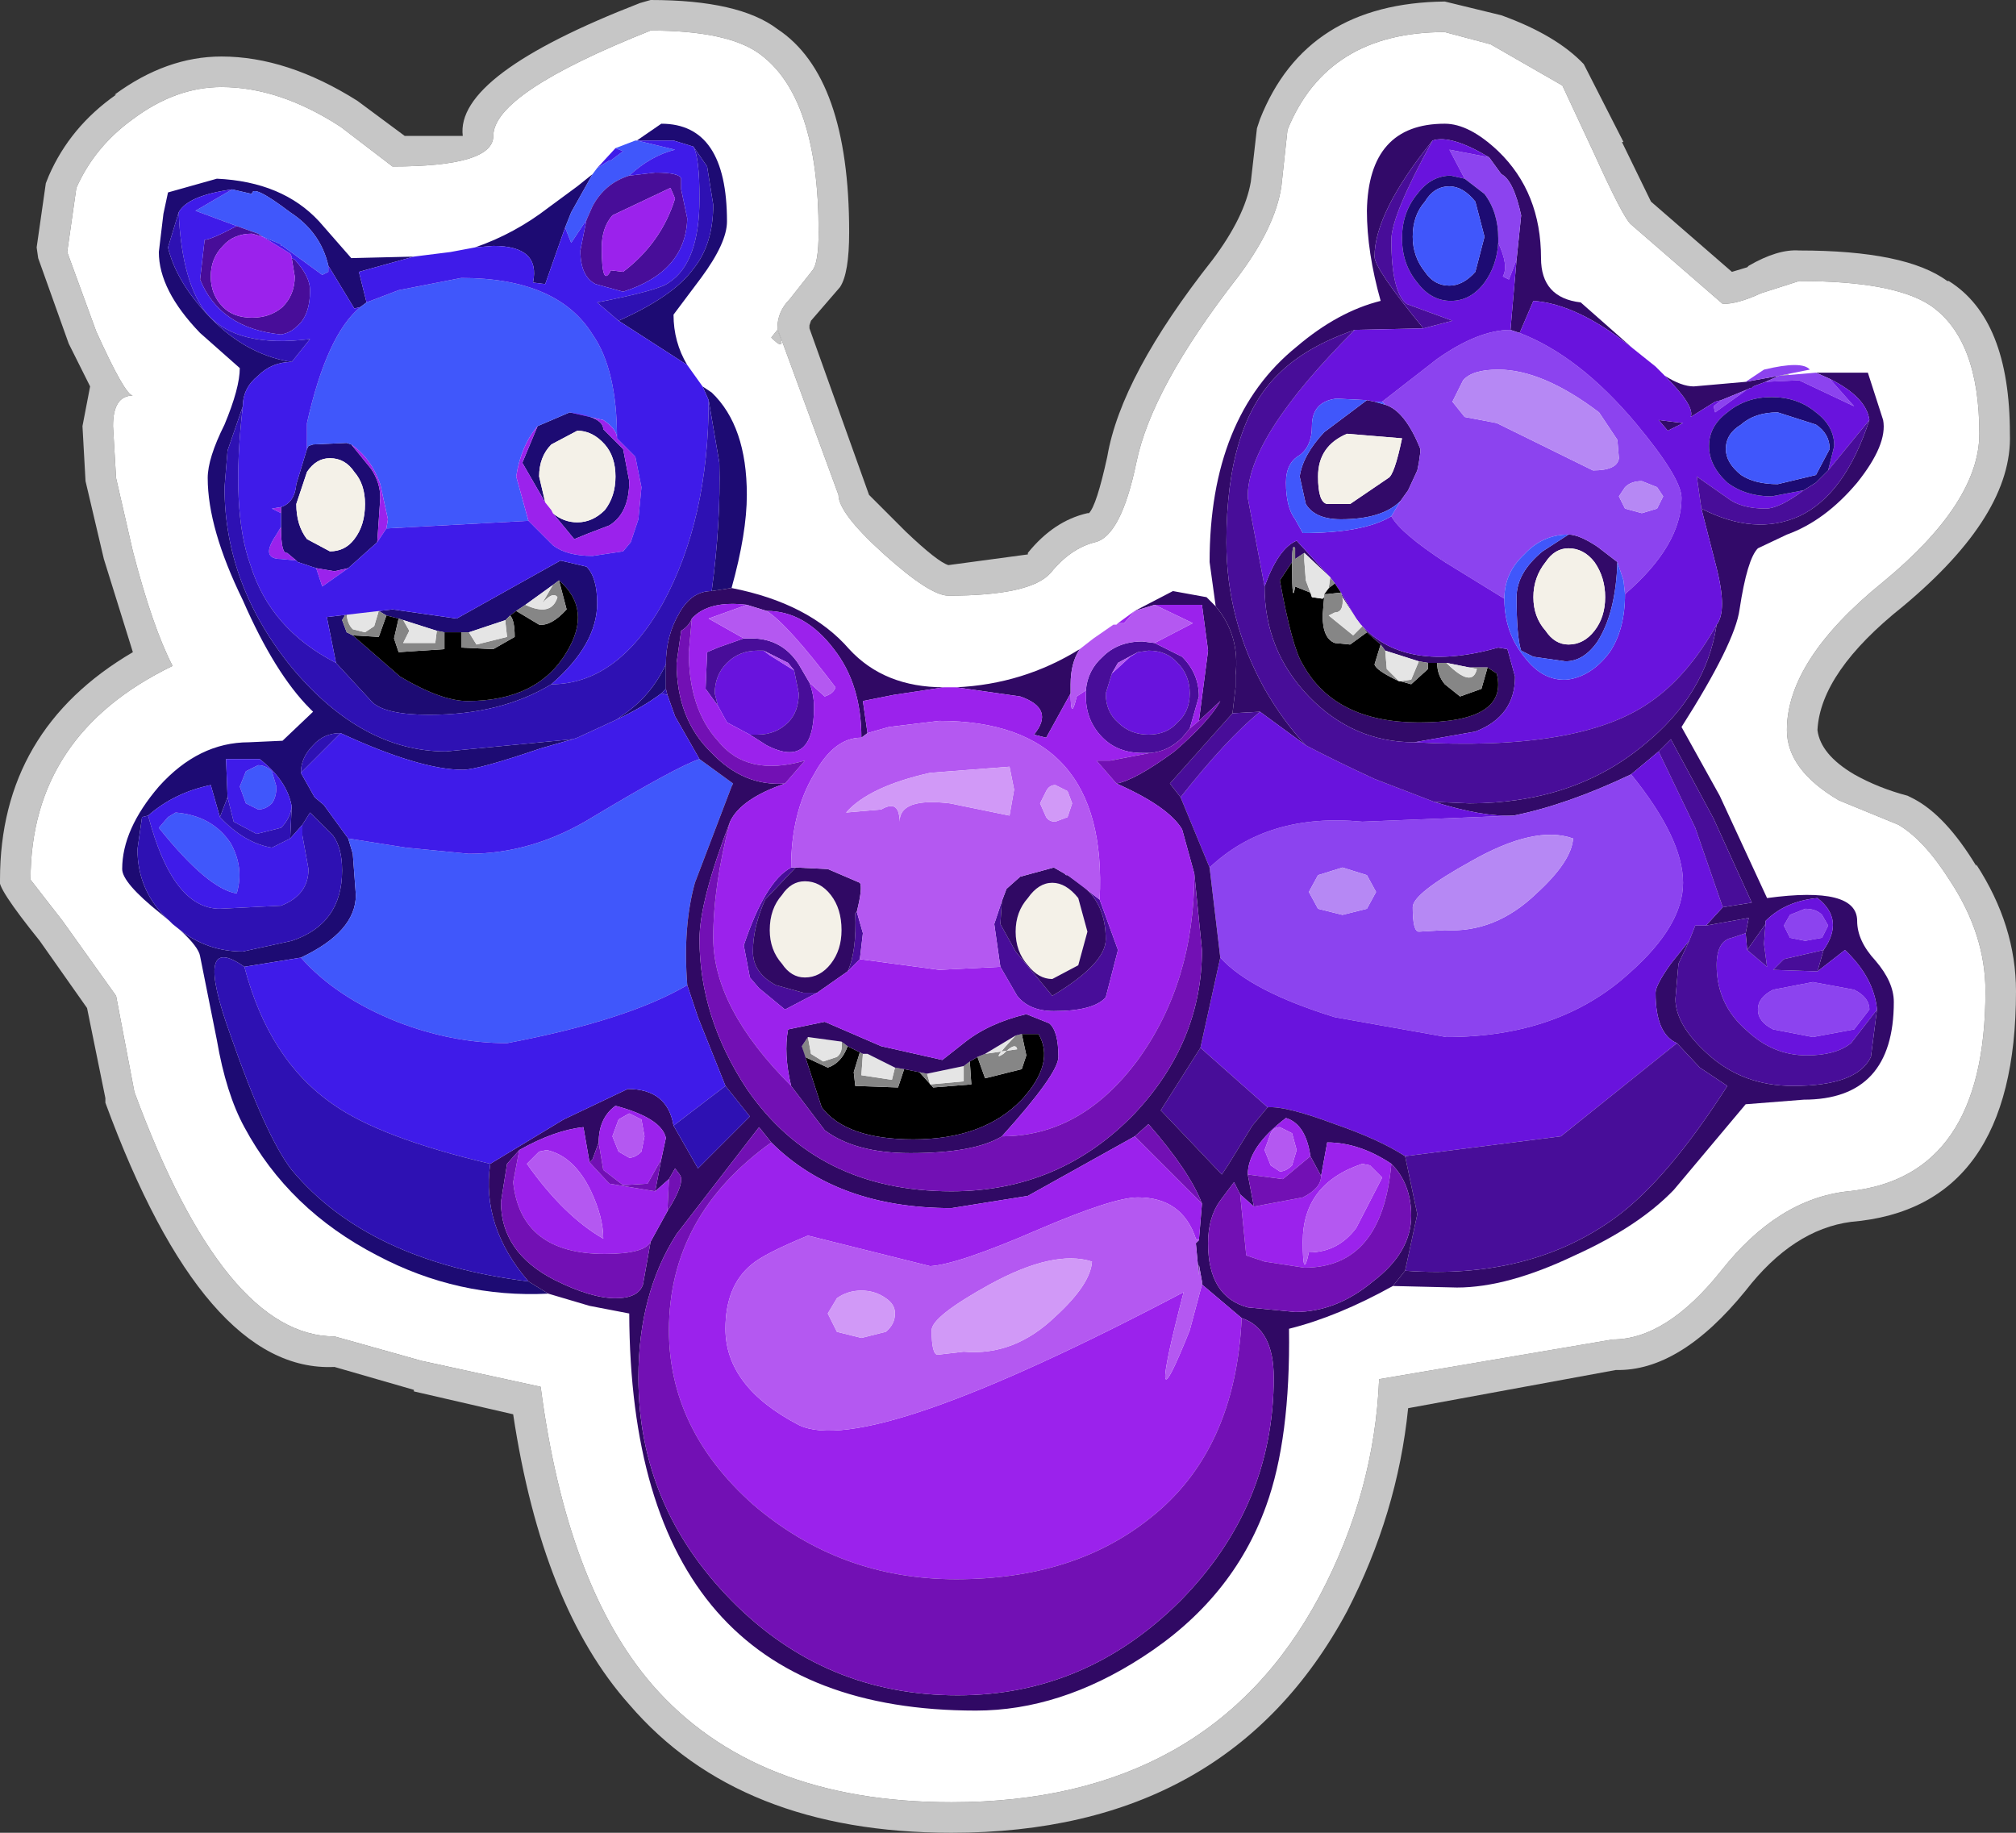 <?xml version="1.0" encoding="UTF-8" standalone="no"?>
<svg xmlns:ffdec="https://www.free-decompiler.com/flash" xmlns:xlink="http://www.w3.org/1999/xlink" ffdec:objectType="shape" height="60.0px" width="66.0px" xmlns="http://www.w3.org/2000/svg">
  <rect width="100%" height="100%" fill="#333333" stroke="none"/>
  <g transform="matrix(1.0, 0.0, 0.0, 1.0, 33.05, 30.1)">
    <path d="M25.85 -21.9 Q29.35 -21.9 30.7 -20.9 L30.75 -20.9 Q32.75 -19.65 32.75 -15.9 32.85 -13.25 29.25 -10.25 26.55 -8.1 26.45 -6.2 26.55 -5.4 27.65 -4.75 28.45 -4.3 29.4 -4.05 L29.6 -3.95 Q30.65 -3.4 31.65 -1.75 L31.65 -1.8 Q32.95 0.2 32.95 2.35 32.95 9.45 27.55 9.9 25.65 10.15 24.1 12.15 21.95 14.8 19.85 14.75 L13.05 16.0 Q12.7 19.45 11.05 22.65 7.15 29.9 -1.9 29.9 -8.85 29.9 -12.45 25.7 -15.3 22.5 -16.25 16.2 L-19.5 15.45 -19.5 15.4 -22.1 14.65 Q-26.35 14.85 -29.6 6.0 L-29.6 5.85 -30.2 2.9 -31.75 0.7 Q-33.2 -1.1 -33.05 -1.3 -33.05 -6.2 -28.7 -8.75 L-29.65 -11.8 -30.25 -14.35 -30.35 -16.15 -30.1 -17.45 -30.8 -18.85 -31.8 -21.65 -31.85 -22.0 -31.55 -24.1 -31.45 -24.35 Q-30.75 -25.95 -29.25 -27.0 L-29.3 -27.0 Q-27.6 -28.25 -25.8 -28.25 -23.65 -28.25 -21.35 -26.8 L-19.8 -25.65 -17.9 -25.65 Q-18.15 -27.65 -12.1 -30.0 L-11.75 -30.1 Q-8.85 -30.1 -7.6 -29.15 -5.25 -27.6 -5.25 -22.5 -5.25 -21.15 -5.55 -20.7 L-6.5 -19.6 -6.55 -19.45 -6.55 -19.35 -4.6 -13.9 -3.4 -12.7 Q-2.35 -11.7 -2.0 -11.6 L0.6 -11.95 0.6 -12.0 Q1.45 -13.05 2.55 -13.3 L2.6 -13.3 Q2.85 -13.55 3.2 -15.15 3.65 -17.8 6.65 -21.6 7.7 -23.0 7.9 -24.15 L8.1 -25.9 8.2 -26.2 Q9.7 -30.0 14.25 -30.05 L16.1 -29.6 Q17.9 -28.95 18.8 -28.0 L20.1 -25.45 20.05 -25.45 21.0 -23.5 23.65 -21.2 24.15 -21.35 24.2 -21.4 Q25.15 -21.95 25.85 -21.9 M25.85 -20.9 L24.6 -20.5 Q23.85 -20.15 23.35 -20.15 L20.35 -22.75 Q20.1 -22.95 19.15 -25.05 L18.1 -27.3 15.75 -28.65 14.25 -29.05 Q10.4 -29.05 9.1 -25.85 L8.9 -24.0 Q8.7 -22.65 7.45 -21.0 4.65 -17.4 4.15 -14.95 3.65 -12.55 2.8 -12.35 2.0 -12.15 1.35 -11.35 0.7 -10.6 -2.0 -10.6 -2.6 -10.6 -4.1 -11.95 -5.6 -13.3 -5.6 -13.9 L-7.6 -19.35 Q-7.6 -19.9 -7.2 -20.3 L-6.45 -21.25 Q-6.25 -21.5 -6.25 -22.5 -6.25 -26.95 -8.2 -28.35 -9.25 -29.1 -11.75 -29.1 -16.9 -27.05 -16.9 -25.65 -16.9 -24.65 -20.2 -24.65 L-21.9 -25.95 Q-23.9 -27.25 -25.8 -27.25 -27.3 -27.25 -28.7 -26.2 -29.95 -25.3 -30.55 -23.95 L-30.85 -21.85 -29.9 -19.25 Q-28.95 -17.15 -28.7 -17.15 -29.35 -17.15 -29.35 -16.15 L-29.25 -14.45 -28.7 -12.05 Q-28.05 -9.55 -27.4 -8.3 -32.05 -6.05 -32.05 -1.3 L-31.0 0.05 -29.25 2.5 -28.65 5.65 Q-25.7 13.65 -22.1 13.65 L-19.25 14.45 -15.35 15.3 Q-14.5 21.8 -11.7 25.05 -8.35 28.9 -1.9 28.9 6.55 28.9 10.15 22.15 11.95 18.75 12.1 15.05 L19.75 13.75 Q21.5 13.75 23.3 11.5 25.15 9.15 27.45 8.9 31.95 8.45 31.95 2.35 31.95 0.5 30.8 -1.25 29.95 -2.6 29.1 -3.1 L27.15 -3.9 Q25.45 -4.9 25.45 -6.2 25.45 -8.5 28.6 -11.05 31.75 -13.65 31.75 -15.9 31.75 -19.0 30.15 -20.1 28.95 -20.9 25.85 -20.9 M25.2 -17.8 L25.5 -17.85 25.5 -17.8 25.2 -17.8 M-7.6 -19.3 Q-7.25 -18.5 -7.8 -19.05 L-7.6 -19.3" fill="#c6c6c6" fill-rule="evenodd" stroke="none"/>
    <path d="M25.85 -20.9 Q28.95 -20.9 30.15 -20.1 31.75 -19.0 31.75 -15.9 31.75 -13.65 28.6 -11.05 25.45 -8.5 25.45 -6.2 25.45 -4.9 27.15 -3.9 L29.1 -3.1 Q29.95 -2.6 30.8 -1.25 31.95 0.5 31.95 2.35 31.95 8.45 27.45 8.9 25.15 9.15 23.3 11.5 21.5 13.75 19.75 13.75 L12.1 15.05 Q11.95 18.75 10.15 22.15 6.55 28.9 -1.9 28.9 -8.35 28.9 -11.7 25.05 -14.5 21.8 -15.35 15.3 L-19.25 14.45 -22.1 13.65 Q-25.7 13.65 -28.65 5.65 L-29.25 2.5 -31.0 0.05 -32.05 -1.3 Q-32.05 -6.05 -27.4 -8.3 -28.05 -9.55 -28.7 -12.05 L-29.25 -14.45 -29.35 -16.15 Q-29.35 -17.15 -28.7 -17.15 -28.95 -17.15 -29.9 -19.25 L-30.85 -21.85 -30.55 -23.95 Q-29.95 -25.3 -28.7 -26.2 -27.3 -27.25 -25.8 -27.25 -23.9 -27.25 -21.9 -25.95 L-20.2 -24.65 Q-16.9 -24.65 -16.9 -25.65 -16.9 -27.05 -11.75 -29.1 -9.25 -29.1 -8.2 -28.35 -6.25 -26.95 -6.25 -22.5 -6.25 -21.5 -6.45 -21.25 L-7.2 -20.3 Q-7.6 -19.9 -7.6 -19.35 L-5.6 -13.9 Q-5.6 -13.3 -4.1 -11.95 -2.6 -10.6 -2.0 -10.6 0.7 -10.6 1.35 -11.35 2.0 -12.15 2.8 -12.35 3.65 -12.55 4.15 -14.95 4.65 -17.4 7.45 -21.0 8.7 -22.65 8.9 -24.0 L9.1 -25.85 Q10.4 -29.05 14.25 -29.05 L15.75 -28.65 18.1 -27.3 19.15 -25.05 Q20.1 -22.95 20.35 -22.75 L23.35 -20.15 Q23.85 -20.15 24.6 -20.5 L25.85 -20.9 M25.2 -17.8 L25.5 -17.8 25.5 -17.85 25.2 -17.8 M-7.6 -19.3 L-7.8 -19.05 Q-7.25 -18.5 -7.6 -19.3" fill="#ffffff" fill-rule="evenodd" stroke="none"/>
    <path d="M15.7 -24.95 Q14.45 -25.7 13.85 -25.5 11.95 -23.15 11.95 -21.7 11.95 -21.3 13.55 -19.35 L11.3 -19.3 Q9.7 -18.75 8.8 -17.85 7.1 -16.2 7.1 -12.35 7.1 -9.8 8.35 -7.55 8.95 -6.5 9.7 -5.7 L8.2 -6.8 7.3 -6.75 7.4 -7.6 7.4 -8.0 Q7.55 -9.3 6.75 -10.25 L6.55 -11.7 Q6.55 -16.45 9.4 -18.75 10.75 -19.9 12.15 -20.25 11.7 -21.85 11.7 -23.2 11.75 -26.05 14.25 -26.05 15.05 -26.05 16.0 -25.15 17.4 -23.8 17.4 -21.65 17.4 -20.35 18.7 -20.2 L20.4 -18.7 Q18.6 -20.15 17.15 -20.25 L16.7 -19.2 16.4 -19.3 16.6 -21.6 16.75 -23.05 Q16.5 -24.2 16.1 -24.4 L15.7 -24.95 M8.35 -10.9 Q8.8 -12.15 9.4 -12.4 L10.5 -11.2 9.65 -12.0 9.35 -11.8 9.35 -12.15 Q9.25 -12.35 9.25 -11.7 L8.85 -11.1 Q9.25 -8.9 9.6 -8.35 10.65 -6.45 13.4 -6.45 16.35 -6.45 15.95 -8.05 L15.65 -8.25 15.45 -8.25 15.15 -8.25 15.05 -8.25 14.3 -8.4 14.0 -8.4 13.7 -8.4 13.4 -8.45 12.3 -8.8 12.15 -9.0 11.7 -9.4 11.55 -9.6 Q13.0 -8.05 16.0 -8.9 L16.3 -8.85 16.55 -7.95 Q16.55 -6.65 15.25 -6.15 L13.25 -5.8 Q11.25 -5.8 9.8 -7.3 8.35 -8.8 8.35 -10.9 M10.85 -10.7 L11.35 -9.85 10.9 -10.55 10.85 -10.7 M23.15 -9.65 Q23.5 -10.1 23.15 -11.5 L22.65 -13.45 Q24.4 -12.55 25.85 -13.2 27.35 -13.9 28.15 -16.35 28.05 -17.1 26.85 -17.7 L26.4 -17.9 28.1 -17.9 28.6 -16.35 Q28.75 -15.55 27.75 -14.3 26.7 -13.05 25.45 -12.6 L24.5 -12.15 Q24.15 -11.8 23.9 -10.15 23.75 -9.05 22.0 -6.3 L23.25 -4.05 24.8 -0.7 Q27.75 -1.1 27.75 0.05 27.75 0.7 28.35 1.35 28.95 2.05 28.95 2.7 28.95 5.9 26.0 5.9 L24.1 6.05 21.75 8.85 Q20.6 10.05 18.5 11.0 16.3 12.05 14.65 12.05 L12.55 12.0 12.95 11.5 Q17.05 11.8 19.85 9.75 21.55 8.5 23.5 5.45 L22.6 4.85 21.85 4.05 Q21.15 3.75 21.15 2.4 21.15 2.15 21.65 1.45 L22.25 0.7 21.9 1.45 21.8 2.6 Q21.8 3.45 22.85 4.4 24.0 5.45 25.65 5.45 27.75 5.45 28.2 4.5 L28.4 2.95 Q28.3 1.9 27.35 1.0 L26.45 1.7 26.65 1.0 Q27.35 0.0 26.45 -0.7 25.4 -0.6 24.75 0.05 L24.75 0.15 24.15 1.0 24.1 0.45 24.2 -0.05 22.8 0.2 23.35 -0.4 24.3 -0.55 23.05 -3.3 21.65 -5.9 21.25 -5.5 20.35 -4.75 Q18.25 -3.75 16.5 -3.4 15.5 -3.35 13.9 -3.85 L15.05 -3.8 Q18.45 -3.8 20.75 -5.7 22.8 -7.35 23.15 -9.65 M24.75 -17.6 L24.35 -17.45 24.3 -17.4 24.25 -17.4 24.15 -17.35 23.3 -17.0 23.1 -16.95 22.3 -16.45 Q22.45 -16.8 21.45 -17.8 22.0 -17.45 22.4 -17.45 L24.1 -17.6 25.2 -17.8 24.75 -17.6 M11.7 -17.0 L11.95 -16.95 12.3 -16.85 Q12.95 -16.65 13.45 -15.4 L13.45 -15.3 13.4 -14.95 13.35 -14.7 13.05 -14.05 12.8 -13.7 Q12.2 -13.1 10.85 -13.1 10.0 -13.1 9.7 -13.6 L9.5 -14.5 Q9.6 -15.2 10.3 -15.95 L11.7 -17.0 M12.85 -15.75 L11.05 -15.9 Q10.1 -15.5 10.1 -14.5 10.1 -13.65 10.4 -13.6 L11.15 -13.6 12.4 -14.45 Q12.6 -14.55 12.85 -15.75 M18.3 -12.6 Q18.65 -12.6 19.25 -12.2 L19.9 -11.7 Q19.85 -10.05 19.25 -9.1 18.8 -8.45 18.2 -8.45 L17.15 -8.6 16.75 -8.8 Q16.6 -9.25 16.6 -10.55 16.6 -11.35 17.45 -12.05 L18.3 -12.6 M19.5 -10.55 Q19.5 -11.2 19.15 -11.7 18.8 -12.15 18.3 -12.15 17.85 -12.15 17.55 -11.7 17.15 -11.2 17.15 -10.55 17.15 -9.9 17.55 -9.45 17.85 -9.0 18.3 -9.0 18.8 -9.0 19.15 -9.45 19.5 -9.9 19.5 -10.55 M21.25 -16.35 L22.05 -16.25 21.55 -16.0 21.25 -16.35" fill="#320a69" fill-rule="evenodd" stroke="none"/>
    <path d="M26.85 -17.7 L27.65 -16.8 25.85 -17.65 24.75 -17.6 25.2 -17.8 24.1 -17.6 24.7 -18.0 Q25.95 -18.3 26.2 -18.0 L25.2 -17.8 25.25 -17.8 26.4 -17.9 26.85 -17.7 M24.15 -17.35 L23.1 -16.6 23.05 -16.8 23.3 -17.0 24.15 -17.35 M16.7 -19.2 Q18.65 -18.45 20.5 -16.25 22.0 -14.45 22.0 -13.8 22.0 -12.25 20.15 -10.65 L20.1 -11.1 19.9 -11.7 19.25 -12.2 Q18.65 -12.6 18.3 -12.6 17.45 -12.6 16.85 -11.95 16.2 -11.35 16.2 -10.5 L14.25 -11.7 Q12.8 -12.65 12.5 -13.2 L12.8 -13.7 13.05 -14.05 13.35 -14.7 13.4 -14.95 13.45 -15.3 13.45 -15.4 Q12.95 -16.65 12.3 -16.85 L12.2 -16.95 14.0 -18.35 Q15.35 -19.3 16.4 -19.3 L16.7 -19.2 M16.6 -21.6 L16.35 -20.95 16.15 -21.05 Q16.35 -21.4 16.0 -22.15 L16.0 -22.3 Q16.0 -23.15 15.55 -23.75 L14.9 -24.25 14.4 -25.2 15.7 -24.95 16.1 -24.4 Q16.5 -24.2 16.75 -23.05 L16.6 -21.6 M19.9 -15.7 L19.3 -16.6 Q17.45 -18.0 16.0 -18.0 15.15 -18.0 14.85 -17.65 L14.5 -16.95 14.9 -16.45 15.95 -16.25 19.1 -14.7 Q19.9 -14.7 19.95 -15.1 L19.9 -15.7 M21.4 -13.85 L21.2 -14.15 20.7 -14.35 Q20.35 -14.35 20.15 -14.15 L19.95 -13.85 20.15 -13.45 20.7 -13.3 21.2 -13.45 21.4 -13.85 M6.9 1.25 L6.55 -1.7 Q8.45 -3.5 11.55 -3.2 L16.5 -3.4 Q18.25 -3.75 20.35 -4.75 22.05 -2.65 22.05 -1.2 22.05 0.2 20.3 1.75 18.0 3.85 14.3 3.85 L10.65 3.2 Q7.9 2.35 6.9 1.25 M12.0 -0.9 L11.7 -1.45 10.9 -1.7 10.1 -1.45 9.8 -0.9 10.1 -0.35 10.9 -0.15 11.7 -0.35 12.0 -0.9 M18.45 -2.65 Q17.2 -3.1 15.1 -1.9 13.2 -0.85 13.2 -0.4 13.2 0.4 13.4 0.4 L14.25 0.35 Q15.9 0.45 17.25 -0.85 18.4 -1.9 18.45 -2.65 M26.8 0.2 L26.6 0.6 26.05 0.7 25.55 0.6 25.35 0.2 25.55 -0.15 26.05 -0.35 Q26.4 -0.35 26.6 -0.15 L26.8 0.2 M28.15 2.95 L27.65 3.6 26.3 3.85 25.0 3.6 Q24.5 3.35 24.5 2.95 24.5 2.55 25.0 2.3 L26.3 2.05 27.65 2.3 Q28.15 2.55 28.15 2.95" fill="#8c43ef" fill-rule="evenodd" stroke="none"/>
    <path d="M13.85 -25.5 Q14.45 -25.7 15.7 -24.95 L14.4 -25.2 14.9 -24.25 14.45 -24.35 Q13.8 -24.35 13.35 -23.75 12.85 -23.15 12.85 -22.3 12.85 -21.45 13.35 -20.85 13.8 -20.25 14.45 -20.25 15.1 -20.25 15.55 -20.85 15.95 -21.4 16.0 -22.15 16.35 -21.4 16.15 -21.05 L16.35 -20.95 16.6 -21.6 16.4 -19.3 Q15.35 -19.3 14.0 -18.35 L12.2 -16.95 11.95 -16.95 11.7 -17.0 10.7 -17.05 Q9.9 -16.95 9.9 -16.15 9.9 -15.5 9.5 -15.2 9.05 -14.95 9.05 -14.3 9.05 -13.5 9.35 -13.1 L9.6 -12.65 Q11.6 -12.65 12.5 -13.2 12.8 -12.65 14.25 -11.7 L16.2 -10.5 Q16.2 -9.4 16.85 -8.6 17.45 -7.8 18.25 -7.85 19.05 -7.95 19.65 -8.75 20.15 -9.5 20.15 -10.65 22.0 -12.25 22.0 -13.8 22.0 -14.45 20.5 -16.25 18.65 -18.45 16.7 -19.2 L17.15 -20.25 Q18.6 -20.15 20.4 -18.7 L21.15 -18.1 21.45 -17.8 Q22.45 -16.8 22.3 -16.45 L23.1 -16.95 23.3 -17.0 23.05 -16.8 23.1 -16.6 24.15 -17.35 24.25 -17.4 24.3 -17.4 24.35 -17.45 24.75 -17.6 25.85 -17.65 27.65 -16.8 26.85 -17.7 Q28.05 -17.1 28.15 -16.35 L26.8 -14.7 27.0 -15.5 Q27.0 -16.15 26.4 -16.6 25.8 -17.1 24.95 -17.1 24.1 -17.1 23.5 -16.6 22.9 -16.15 22.9 -15.5 22.9 -14.85 23.5 -14.3 24.1 -13.85 24.95 -13.85 L26.0 -14.05 Q25.2 -13.45 24.75 -13.45 23.95 -13.45 23.5 -13.8 L22.5 -14.5 22.65 -13.45 23.15 -11.5 Q23.5 -10.1 23.15 -9.65 22.2 -7.95 20.95 -7.1 18.65 -5.5 13.25 -5.8 L15.25 -6.15 Q16.55 -6.65 16.55 -7.95 L16.3 -8.85 16.0 -8.9 Q13.0 -8.05 11.55 -9.6 L11.5 -9.65 11.35 -9.85 10.85 -10.7 10.65 -11.0 10.5 -11.2 9.4 -12.4 Q8.8 -12.15 8.35 -10.9 L7.8 -13.8 Q7.75 -15.75 11.3 -19.3 L13.55 -19.35 14.5 -19.6 13.0 -20.15 Q12.5 -20.55 12.5 -22.25 12.5 -23.05 13.85 -25.5 M8.2 -6.8 L9.7 -5.7 Q10.65 -5.2 11.95 -4.6 L13.9 -3.85 Q15.5 -3.35 16.5 -3.4 L11.55 -3.2 Q8.45 -3.5 6.55 -1.7 L5.6 -4.0 Q7.1 -5.9 8.2 -6.8 M12.95 7.75 Q12.1 7.2 10.65 6.7 9.05 6.1 8.45 6.15 L6.25 4.2 6.9 1.25 Q7.9 2.35 10.65 3.2 L14.3 3.85 Q18.0 3.85 20.3 1.75 22.05 0.2 22.05 -1.2 22.05 -2.65 20.35 -4.75 L21.25 -5.5 22.45 -3.0 23.35 -0.4 22.8 0.2 22.45 0.2 22.25 0.7 21.65 1.45 Q21.15 2.15 21.15 2.4 21.15 3.75 21.85 4.05 L18.05 7.1 12.95 7.75 M4.2 -8.75 L4.55 -8.8 Q5.15 -8.8 5.5 -8.4 5.9 -8.0 5.9 -7.4 5.9 -6.8 5.5 -6.45 5.15 -6.05 4.55 -6.05 3.95 -6.05 3.55 -6.45 3.15 -6.8 3.15 -7.4 L3.35 -8.05 3.95 -8.6 4.2 -8.75 M24.1 0.45 L24.15 1.0 24.8 1.55 24.7 0.8 24.75 0.15 24.75 0.05 Q25.4 -0.6 26.45 -0.7 27.35 0.0 26.65 1.0 L25.35 1.3 25.0 1.65 26.45 1.7 27.35 1.0 Q28.3 1.9 28.4 2.95 L27.55 4.05 Q27.05 4.45 26.1 4.45 25.0 4.45 24.15 3.65 23.15 2.8 23.15 1.5 23.15 0.7 23.65 0.6 L24.1 0.45 M21.25 -16.35 L21.55 -16.0 22.05 -16.25 21.25 -16.35 M26.8 0.2 L26.6 -0.15 Q26.4 -0.35 26.05 -0.35 L25.55 -0.15 25.35 0.2 25.55 0.6 26.05 0.7 26.6 0.6 26.8 0.2 M28.15 2.95 Q28.15 2.55 27.65 2.3 L26.3 2.05 25.0 2.3 Q24.5 2.55 24.5 2.95 24.5 3.35 25.0 3.6 L26.3 3.85 27.65 3.6 28.15 2.95 M-9.55 -7.0 L-9.65 -7.4 Q-9.65 -8.0 -9.25 -8.4 -8.85 -8.8 -8.25 -8.8 L-8.05 -8.8 -7.85 -8.65 -7.05 -8.15 -6.9 -7.4 Q-6.9 -6.8 -7.25 -6.45 -7.65 -6.05 -8.25 -6.05 L-8.5 -6.05 -9.25 -6.45 -9.55 -7.0" fill="#6913dd" fill-rule="evenodd" stroke="none"/>
    <path d="M26.0 -14.05 L24.95 -13.85 Q24.1 -13.85 23.5 -14.3 22.9 -14.85 22.9 -15.5 22.9 -16.15 23.5 -16.6 24.1 -17.1 24.95 -17.1 25.8 -17.1 26.4 -16.6 27.0 -16.15 27.0 -15.5 L26.8 -14.7 26.4 -14.3 26.0 -14.05 M16.0 -22.15 Q15.95 -21.4 15.55 -20.85 15.1 -20.25 14.45 -20.25 13.8 -20.25 13.35 -20.85 12.85 -21.45 12.85 -22.3 12.85 -23.15 13.35 -23.75 13.8 -24.35 14.45 -24.35 L14.9 -24.25 15.55 -23.75 Q16.0 -23.15 16.0 -22.3 L16.0 -22.15 M15.55 -22.35 L15.25 -23.5 Q14.85 -24.0 14.4 -24.0 13.9 -24.0 13.6 -23.5 13.2 -23.05 13.2 -22.35 13.2 -21.7 13.6 -21.2 13.9 -20.75 14.4 -20.75 14.85 -20.75 15.25 -21.2 L15.55 -22.35 M-9.1 -10.85 L-9.75 -10.75 Q-9.45 -13.0 -9.5 -14.95 L-9.85 -17.0 -10.05 -17.45 -9.75 -17.25 Q-8.6 -16.15 -8.6 -13.9 -8.6 -12.65 -9.1 -10.85 M-11.25 -8.35 L-11.25 -7.55 -11.4 -7.4 Q-12.0 -6.95 -12.85 -6.55 L-12.65 -6.7 Q-11.75 -7.3 -11.25 -8.35 M-15.75 11.85 L-15.1 12.25 Q-18.05 12.4 -20.7 11.0 -23.6 9.5 -25.05 6.8 -25.65 5.7 -25.95 3.95 L-26.5 1.2 Q-26.55 0.9 -27.15 0.35 -26.25 1.05 -25.1 1.05 L-23.5 0.7 Q-21.85 0.15 -21.85 -1.6 -21.85 -2.35 -22.15 -2.75 L-22.9 -3.5 -23.15 -3.1 -23.55 -2.65 -23.5 -3.7 Q-23.65 -4.55 -24.55 -5.25 L-25.65 -5.25 -25.6 -4.0 -25.85 -3.35 -26.15 -4.4 Q-27.35 -4.15 -28.2 -3.4 L-28.4 -3.35 -28.55 -2.3 Q-28.55 -0.9 -27.5 0.05 L-27.8 -0.2 Q-29.05 -1.2 -29.05 -1.65 -29.05 -2.95 -27.85 -4.35 -26.55 -5.8 -24.9 -5.8 L-23.8 -5.85 -22.8 -6.8 -22.9 -6.9 Q-24.05 -8.05 -25.1 -10.45 -26.25 -12.8 -26.25 -14.45 -26.25 -15.1 -25.7 -16.2 -25.2 -17.4 -25.2 -18.05 L-26.5 -19.2 Q-27.85 -20.6 -27.85 -21.85 L-27.7 -23.1 -27.55 -23.8 -25.95 -24.25 Q-23.8 -24.15 -22.6 -22.85 L-21.55 -21.65 -19.5 -21.7 -21.3 -21.2 -21.05 -20.2 -21.25 -20.05 -21.45 -20.0 -22.3 -21.4 Q-22.55 -22.5 -23.55 -23.15 -24.8 -24.1 -24.8 -23.75 L-25.45 -23.9 Q-26.9 -23.7 -27.2 -23.15 L-27.55 -22.0 Q-27.3 -20.95 -26.35 -19.9 -25.1 -18.5 -23.5 -18.25 -24.15 -18.25 -24.6 -17.8 -25.1 -17.4 -25.1 -16.8 L-25.6 -15.35 -25.7 -14.15 Q-25.7 -10.95 -23.5 -8.25 -21.2 -5.5 -18.45 -5.5 L-14.3 -5.9 -15.35 -5.6 Q-17.4 -4.9 -17.9 -4.9 -19.3 -4.9 -21.9 -6.1 -22.45 -6.1 -22.8 -5.7 -23.2 -5.3 -23.2 -4.8 L-22.75 -4.0 -22.45 -3.75 -21.65 -2.65 -21.5 -2.15 -21.4 -0.8 Q-21.4 0.4 -23.2 1.25 L-25.05 1.55 Q-26.75 0.35 -25.5 3.8 -24.35 7.1 -23.5 8.2 -21.0 11.2 -15.75 11.85 M26.85 -15.4 Q26.85 -15.9 26.4 -16.2 L25.15 -16.6 Q24.4 -16.6 23.95 -16.2 23.45 -15.9 23.45 -15.4 23.45 -14.95 23.95 -14.55 24.4 -14.25 25.15 -14.25 L26.4 -14.55 26.85 -15.4 M-13.65 -24.4 L-14.35 -23.15 -14.55 -22.65 -15.2 -20.8 -15.6 -20.85 Q-15.35 -22.05 -16.9 -22.05 L-17.5 -22.0 Q-16.2 -22.45 -15.1 -23.3 L-14.15 -24.0 -13.65 -24.4 M-10.35 -25.3 L-11.0 -25.5 -12.2 -25.5 -11.4 -26.05 Q-9.25 -26.05 -9.25 -22.85 -9.25 -22.15 -10.1 -21.0 L-11.0 -19.8 Q-11.0 -18.9 -10.55 -18.15 L-12.8 -19.6 Q-11.0 -20.4 -10.35 -21.3 -9.7 -22.1 -9.7 -23.4 L-9.9 -24.65 -10.35 -25.3 M-23.0 -15.4 L-22.95 -15.5 -22.8 -15.55 -21.7 -15.6 -21.55 -15.55 -20.9 -14.75 Q-20.6 -14.3 -20.6 -13.8 L-20.7 -12.35 -21.65 -11.5 -22.1 -11.4 -22.7 -11.5 -23.3 -11.7 -23.35 -11.75 -23.65 -12.0 Q-23.85 -11.95 -23.85 -12.85 L-23.85 -13.25 -23.85 -13.3 -23.85 -13.5 Q-23.4 -13.65 -23.35 -14.25 L-23.0 -15.4 M-15.45 -16.15 L-14.4 -16.6 Q-13.3 -16.45 -13.3 -16.05 L-12.65 -15.4 -12.45 -14.35 Q-12.45 -13.3 -13.1 -12.9 -13.9 -12.6 -14.25 -12.45 L-14.95 -13.3 Q-14.6 -13.0 -14.15 -13.0 -13.65 -13.0 -13.25 -13.4 -12.9 -13.85 -12.9 -14.5 -12.9 -15.15 -13.25 -15.55 -13.65 -16.0 -14.15 -16.0 L-15.0 -15.55 Q-15.4 -15.15 -15.4 -14.5 L-15.2 -13.65 -15.95 -14.95 -15.45 -16.15 M-21.1 -13.6 Q-21.1 -14.25 -21.45 -14.65 -21.75 -15.1 -22.25 -15.1 -22.7 -15.1 -23.0 -14.65 L-23.35 -13.6 Q-23.35 -12.9 -23.0 -12.45 L-22.25 -12.05 Q-21.75 -12.05 -21.45 -12.45 -21.1 -12.9 -21.1 -13.6 M-21.7 -10.05 L-21.85 -9.8 -21.7 -9.4 -21.5 -9.3 -19.95 -7.95 Q-18.6 -7.15 -17.75 -7.15 -15.45 -7.15 -14.5 -8.75 -13.65 -10.15 -14.75 -11.1 L-14.95 -10.95 -15.85 -10.3 -16.15 -10.1 -16.35 -9.95 -16.5 -9.8 -17.7 -9.4 -17.95 -9.4 -18.5 -9.4 -18.75 -9.45 -19.85 -9.8 -20.0 -9.85 -20.4 -9.95 -20.65 -10.1 -21.7 -10.05 M-15.0 -7.7 Q-16.65 -6.7 -19.0 -6.7 -20.4 -6.7 -20.85 -7.1 L-22.05 -8.4 -22.35 -9.9 -20.2 -10.15 -18.1 -9.85 -14.7 -11.75 -13.85 -11.55 Q-13.5 -11.2 -13.5 -10.35 -13.5 -9.0 -15.0 -7.7" fill="#1d0b73" fill-rule="evenodd" stroke="none"/>
    <path d="M20.15 -10.65 Q20.15 -9.5 19.65 -8.75 19.05 -7.95 18.25 -7.85 17.45 -7.8 16.85 -8.6 16.2 -9.4 16.2 -10.5 16.2 -11.35 16.85 -11.95 17.45 -12.6 18.3 -12.6 L17.45 -12.05 Q16.6 -11.35 16.6 -10.55 16.6 -9.25 16.75 -8.8 L17.15 -8.6 18.2 -8.45 Q18.8 -8.45 19.25 -9.1 19.85 -10.05 19.9 -11.7 L20.1 -11.1 20.15 -10.65 M12.5 -13.2 Q11.6 -12.65 9.6 -12.65 L9.35 -13.1 Q9.05 -13.5 9.05 -14.3 9.05 -14.95 9.5 -15.2 9.9 -15.5 9.9 -16.15 9.9 -16.95 10.7 -17.05 L11.7 -17.0 10.3 -15.95 Q9.6 -15.2 9.5 -14.5 L9.7 -13.6 Q10.0 -13.1 10.85 -13.1 12.2 -13.1 12.8 -13.7 L12.5 -13.2 M11.95 -16.95 L12.2 -16.95 12.3 -16.85 11.95 -16.95 M15.55 -22.35 L15.25 -21.2 Q14.85 -20.75 14.4 -20.75 13.9 -20.75 13.6 -21.2 13.2 -21.7 13.2 -22.35 13.2 -23.05 13.6 -23.5 13.9 -24.0 14.4 -24.0 14.85 -24.0 15.25 -23.5 L15.55 -22.35 M-10.15 -5.25 L-9.05 -4.45 -9.1 -4.35 -10.3 -1.2 Q-10.7 0.25 -10.55 2.15 -12.5 3.3 -16.45 4.05 -18.25 4.05 -20.05 3.35 -22.05 2.55 -23.2 1.25 -21.4 0.4 -21.4 -0.8 L-21.5 -2.15 -21.65 -2.65 -19.75 -2.35 -17.7 -2.15 Q-15.6 -2.15 -13.65 -3.35 -10.9 -5.0 -10.15 -5.25 M26.85 -15.4 L26.4 -14.55 25.15 -14.25 Q24.4 -14.25 23.95 -14.55 23.45 -14.95 23.45 -15.4 23.45 -15.9 23.95 -16.2 24.4 -16.6 25.15 -16.6 L26.4 -16.2 Q26.85 -15.9 26.85 -15.4 M-13.5 -24.6 L-13.1 -24.85 -13.05 -24.85 -12.65 -25.15 -12.9 -25.25 -12.25 -25.5 -12.2 -25.5 -10.95 -25.2 Q-11.75 -25.0 -12.45 -24.35 -13.25 -24.1 -13.65 -23.35 L-13.85 -22.9 -14.35 -22.15 -14.55 -22.65 -14.35 -23.15 -13.65 -24.4 -13.5 -24.6 M-24.45 -22.35 L-24.6 -22.45 -25.3 -22.7 -26.65 -23.2 -25.45 -23.9 -24.8 -23.75 Q-24.8 -24.1 -23.55 -23.15 -22.55 -22.5 -22.3 -21.4 L-22.3 -21.2 -22.5 -21.1 -23.8 -22.05 -23.85 -22.05 -23.85 -22.1 -24.45 -22.35 M-21.25 -20.05 L-21.05 -20.2 -20.0 -20.6 -17.95 -21.0 Q-14.8 -21.0 -13.65 -19.15 -12.85 -18.0 -12.85 -15.75 -12.85 -16.05 -13.3 -16.35 L-14.4 -16.6 -15.45 -16.15 Q-16.0 -15.5 -16.15 -14.5 L-15.75 -13.05 -20.4 -12.8 -20.35 -13.1 -20.6 -14.25 Q-20.9 -15.1 -21.55 -15.55 L-21.7 -15.6 -22.8 -15.55 -22.95 -15.5 -23.0 -15.4 -23.0 -16.25 Q-22.35 -19.15 -21.25 -20.05 M-27.3 -3.5 Q-26.1 -3.4 -25.5 -2.5 -25.05 -1.7 -25.3 -0.85 -26.25 -1.0 -27.85 -3.0 L-27.55 -3.35 -27.3 -3.5 M-24.0 -4.35 Q-24.0 -4.0 -24.15 -3.8 -24.35 -3.6 -24.6 -3.6 L-25.0 -3.8 -25.2 -4.35 -25.0 -4.85 -24.6 -5.05 Q-24.35 -5.05 -24.15 -4.85 L-24.0 -4.35" fill="#4057fb" fill-rule="evenodd" stroke="none"/>
    <path d="M13.85 -25.5 Q12.5 -23.05 12.5 -22.25 12.5 -20.55 13.0 -20.15 L14.5 -19.6 13.55 -19.35 Q11.95 -21.3 11.95 -21.7 11.95 -23.15 13.85 -25.5 M11.3 -19.3 Q7.75 -15.75 7.8 -13.8 L8.35 -10.9 Q8.35 -8.8 9.8 -7.3 11.25 -5.8 13.25 -5.8 18.65 -5.5 20.95 -7.1 22.2 -7.95 23.15 -9.65 22.8 -7.35 20.75 -5.7 18.45 -3.8 15.05 -3.8 L13.9 -3.85 11.95 -4.6 Q10.65 -5.2 9.7 -5.7 8.95 -6.5 8.35 -7.55 7.1 -9.8 7.1 -12.35 7.1 -16.2 8.8 -17.85 9.7 -18.75 11.3 -19.3 M22.65 -13.45 L22.5 -14.5 23.5 -13.8 Q23.95 -13.45 24.75 -13.45 25.2 -13.45 26.0 -14.05 L26.4 -14.3 26.8 -14.7 28.15 -16.35 Q27.35 -13.9 25.85 -13.2 24.4 -12.55 22.65 -13.45 M7.3 -6.75 L8.2 -6.8 Q7.1 -5.9 5.6 -4.0 L5.25 -4.45 7.3 -6.75 M12.95 11.5 L13.35 9.65 12.95 7.75 18.05 7.1 21.85 4.05 22.6 4.85 23.5 5.45 Q21.55 8.5 19.85 9.75 17.05 11.8 12.95 11.5 M8.45 6.15 L7.95 6.75 7.15 8.05 6.95 8.35 5.0 6.3 4.95 6.25 6.25 4.2 8.45 6.15 M4.75 -9.05 L5.65 -8.6 Q6.2 -8.05 6.2 -7.3 L5.9 -6.25 5.65 -5.95 Q5.2 -5.5 4.6 -5.45 L4.35 -5.45 Q3.55 -5.45 3.05 -5.95 2.5 -6.5 2.5 -7.3 L2.5 -7.5 Q2.55 -8.15 3.05 -8.6 3.55 -9.1 4.35 -9.1 L4.75 -9.05 M3.35 -8.05 L3.15 -7.4 Q3.15 -6.8 3.55 -6.45 3.95 -6.05 4.55 -6.05 5.15 -6.05 5.5 -6.45 5.9 -6.8 5.9 -7.4 5.9 -8.0 5.5 -8.4 5.15 -8.8 4.55 -8.8 L4.2 -8.75 3.55 -8.4 3.35 -8.05 M1.9 -1.45 L2.95 -0.65 3.55 1.0 3.15 2.55 Q2.75 3.0 1.45 3.0 0.65 3.0 0.25 2.5 L-0.3 1.55 -0.5 0.15 -0.25 -0.6 -0.3 0.15 0.2 1.05 1.4 2.5 Q3.15 1.45 3.15 0.65 3.15 -0.45 2.45 -1.05 L1.9 -1.45 M21.25 -5.5 L21.65 -5.9 23.05 -3.3 24.3 -0.55 23.35 -0.4 22.45 -3.0 21.25 -5.5 M22.8 0.2 L24.2 -0.05 24.1 0.45 23.65 0.6 Q23.15 0.7 23.15 1.5 23.15 2.8 24.15 3.65 25.0 4.45 26.1 4.45 27.05 4.45 27.55 4.05 L28.4 2.95 28.2 4.5 Q27.75 5.45 25.65 5.45 24.0 5.45 22.85 4.4 21.8 3.45 21.8 2.6 L21.9 1.45 22.25 0.7 22.45 0.2 22.8 0.2 M24.15 1.0 L24.75 0.15 24.7 0.8 24.8 1.55 24.15 1.0 M26.65 1.0 L26.45 1.7 25.0 1.65 25.35 1.3 26.65 1.0 M-4.9 1.3 L-5.3 1.7 Q-5.0 1.05 -5.05 -0.2 L-5.0 -0.25 -4.8 0.45 -4.9 1.3 M-6.3 2.4 L-7.35 2.95 -8.2 2.25 -8.5 1.9 -8.7 0.85 Q-8.0 -1.25 -7.15 -1.7 L-7.0 -1.7 -8.0 -0.65 Q-8.4 0.25 -8.4 1.05 -8.4 1.75 -7.65 2.15 L-6.75 2.4 -6.3 2.4 M-13.85 -22.9 L-13.65 -23.35 Q-13.25 -24.1 -12.45 -24.35 L-11.6 -24.45 Q-10.8 -24.45 -10.75 -24.25 L-10.75 -23.9 -10.55 -22.95 Q-10.6 -21.2 -12.65 -20.55 L-13.55 -20.8 Q-14.05 -21.05 -14.05 -21.9 L-13.85 -22.9 M-25.3 -22.7 L-24.6 -22.45 -24.45 -22.35 -24.8 -22.45 Q-25.4 -22.45 -25.75 -22.05 -26.15 -21.65 -26.15 -21.05 -26.15 -20.45 -25.75 -20.05 -25.4 -19.7 -24.8 -19.7 -24.2 -19.7 -23.8 -20.05 -23.4 -20.45 -23.4 -21.05 L-23.5 -21.65 -23.4 -21.6 Q-22.9 -21.05 -22.9 -20.6 -22.9 -19.75 -23.35 -19.4 -23.55 -19.2 -23.85 -19.15 -25.85 -19.35 -26.5 -20.95 L-26.35 -22.25 Q-26.15 -22.25 -25.3 -22.7 M-10.95 -23.6 L-11.1 -23.95 -13.0 -23.05 Q-13.35 -22.65 -13.35 -22.0 -13.35 -20.65 -13.05 -21.25 L-12.65 -21.2 Q-11.4 -22.15 -10.95 -23.6 M-8.7 -9.2 L-8.45 -9.2 Q-7.45 -9.2 -6.9 -8.35 L-6.55 -7.75 Q-6.4 -7.35 -6.4 -6.95 -6.4 -4.9 -7.95 -5.7 L-8.5 -6.05 -8.25 -6.05 Q-7.65 -6.05 -7.25 -6.45 -6.9 -6.8 -6.9 -7.4 L-7.05 -8.15 -7.25 -8.4 -8.05 -8.8 -8.25 -8.8 Q-8.85 -8.8 -9.25 -8.4 -9.65 -8.0 -9.65 -7.4 L-9.55 -7.0 -9.95 -7.55 -9.9 -8.75 -9.55 -8.9 -8.7 -9.2" fill="#480d99" fill-rule="evenodd" stroke="none"/>
    <path d="M19.9 -15.7 L19.95 -15.1 Q19.9 -14.7 19.1 -14.7 L15.95 -16.25 14.9 -16.45 14.5 -16.95 14.85 -17.65 Q15.15 -18.0 16.0 -18.0 17.45 -18.0 19.3 -16.6 L19.9 -15.7 M21.4 -13.85 L21.2 -13.45 20.7 -13.3 20.15 -13.45 19.95 -13.85 20.15 -14.15 Q20.35 -14.35 20.7 -14.35 L21.2 -14.15 21.4 -13.85 M12.0 -0.9 L11.7 -0.35 10.9 -0.15 10.1 -0.35 9.8 -0.9 10.1 -1.45 10.9 -1.7 11.7 -1.45 12.0 -0.9 M18.45 -2.65 Q18.4 -1.9 17.25 -0.85 15.9 0.45 14.25 0.35 L13.4 0.4 Q13.2 0.4 13.2 -0.4 13.2 -0.85 15.1 -1.9 17.2 -3.1 18.45 -2.65" fill="#b688f4" fill-rule="evenodd" stroke="none"/>
    <path d="M12.85 -15.75 Q12.6 -14.55 12.4 -14.45 L11.15 -13.6 10.4 -13.6 Q10.1 -13.65 10.1 -14.5 10.1 -15.5 11.05 -15.9 L12.85 -15.75 M2.55 0.4 L2.25 1.5 1.4 1.95 Q0.95 1.95 0.6 1.5 0.2 1.05 0.2 0.4 0.2 -0.25 0.6 -0.7 0.95 -1.2 1.4 -1.2 1.85 -1.2 2.25 -0.7 L2.55 0.4 M19.5 -10.55 Q19.5 -9.9 19.15 -9.45 18.8 -9.0 18.3 -9.0 17.85 -9.0 17.55 -9.45 17.15 -9.9 17.15 -10.55 17.15 -11.2 17.55 -11.7 17.85 -12.15 18.3 -12.15 18.8 -12.15 19.15 -11.7 19.5 -11.2 19.5 -10.55 M-21.1 -13.6 Q-21.1 -12.9 -21.45 -12.45 -21.75 -12.05 -22.25 -12.05 L-23.0 -12.45 Q-23.35 -12.9 -23.35 -13.6 L-23.0 -14.65 Q-22.7 -15.1 -22.25 -15.1 -21.75 -15.1 -21.45 -14.65 -21.1 -14.25 -21.1 -13.6 M-15.2 -13.65 L-15.4 -14.5 Q-15.4 -15.15 -15.0 -15.55 L-14.15 -16.0 Q-13.65 -16.0 -13.25 -15.55 -12.9 -15.15 -12.9 -14.5 -12.9 -13.85 -13.25 -13.4 -13.65 -13.0 -14.15 -13.0 -14.6 -13.0 -14.95 -13.3 L-15.0 -13.4 -15.2 -13.65 M-5.5 0.35 Q-5.5 1.0 -5.85 1.45 -6.2 1.9 -6.7 1.9 -7.15 1.9 -7.45 1.45 -7.85 1.0 -7.85 0.35 -7.85 -0.35 -7.45 -0.8 -7.15 -1.25 -6.7 -1.25 -6.2 -1.25 -5.85 -0.8 -5.5 -0.35 -5.5 0.35" fill="#f4f1e8" fill-rule="evenodd" stroke="none"/>
    <path d="M10.65 -11.0 L10.85 -10.7 10.4 -10.65 10.3 -10.65 10.45 -10.85 10.65 -11.0 M9.25 -11.7 L9.25 -11.55 Q9.25 -10.25 9.35 -10.9 L9.85 -10.7 9.9 -10.55 10.25 -10.5 10.3 -10.55 10.25 -9.95 Q10.25 -9.2 10.65 -9.05 L11.15 -9.0 11.7 -9.4 12.15 -9.0 11.95 -8.35 Q12.0 -8.15 12.75 -7.8 L12.8 -7.8 13.15 -7.7 13.7 -8.2 13.7 -8.4 14.0 -8.4 Q14.0 -8.0 14.25 -7.7 L14.75 -7.3 15.45 -7.55 15.65 -8.25 15.95 -8.05 Q16.35 -6.45 13.4 -6.45 10.65 -6.45 9.6 -8.35 9.25 -8.9 8.85 -11.1 L9.25 -11.7 M-1.05 4.5 L-0.8 5.2 0.4 4.9 0.55 4.45 0.4 3.75 0.95 3.75 Q1.5 4.7 0.4 5.9 -0.85 7.2 -3.15 7.2 -5.35 7.2 -6.15 6.15 L-6.8 4.15 -6.7 4.5 -5.95 4.85 Q-5.5 4.7 -5.3 4.15 L-4.9 4.35 -5.1 5.0 -5.05 5.45 -3.65 5.5 -3.45 4.9 -2.95 5.0 -2.5 5.5 -1.25 5.4 -1.3 4.65 -1.05 4.5 M-21.5 -9.3 L-20.65 -9.25 -20.4 -9.95 -20.0 -9.85 -20.15 -9.2 -20.0 -8.75 -18.5 -8.85 -18.5 -9.4 -17.95 -9.4 -17.95 -8.9 -16.9 -8.85 -16.2 -9.25 Q-16.2 -9.8 -16.35 -9.95 L-16.15 -10.1 -15.4 -9.65 Q-15.0 -9.6 -14.5 -10.15 L-14.75 -11.1 Q-13.65 -10.15 -14.5 -8.75 -15.45 -7.15 -17.75 -7.15 -18.6 -7.15 -19.95 -7.95 L-21.5 -9.3" fill="#000000" fill-rule="evenodd" stroke="none"/>
    <path d="M10.5 -11.2 L10.65 -11.0 10.45 -10.85 10.5 -11.2 M9.85 -10.7 L9.35 -10.9 Q9.25 -10.25 9.25 -11.55 L9.25 -11.7 Q9.25 -12.35 9.35 -12.15 L9.35 -11.8 9.65 -12.0 9.65 -11.75 9.7 -11.1 9.85 -10.7 M15.65 -8.25 L15.45 -7.55 14.75 -7.3 14.25 -7.7 Q14.0 -8.0 14.0 -8.4 L14.3 -8.4 Q15.15 -7.55 15.3 -8.2 L15.05 -8.25 15.15 -8.25 15.45 -8.25 15.65 -8.25 M13.7 -8.4 L13.7 -8.2 13.15 -7.7 12.8 -7.8 13.15 -7.85 13.4 -8.45 13.7 -8.4 M12.75 -7.8 Q12.0 -8.15 11.95 -8.35 L12.15 -9.0 12.3 -8.8 12.35 -8.2 12.75 -7.8 M11.7 -9.4 L11.15 -9.0 10.65 -9.05 Q10.25 -9.2 10.25 -9.95 L10.3 -10.55 10.3 -10.65 10.4 -10.65 10.85 -10.7 10.9 -10.55 Q10.95 -10.05 10.65 -10.05 L10.45 -9.95 11.25 -9.3 11.55 -9.6 11.7 -9.4 M0.2 3.8 L0.4 3.75 0.55 4.45 0.4 4.9 -0.8 5.2 -1.05 4.5 -0.8 4.4 0.25 4.25 Q0.2 4.0 -0.2 4.4 -0.65 4.7 0.2 3.8 M-6.8 4.15 L-6.6 3.85 -6.5 4.4 -6.1 4.65 -5.65 4.5 Q-5.45 4.35 -5.5 4.0 L-5.3 4.15 Q-5.5 4.7 -5.95 4.85 L-6.7 4.5 -6.8 4.15 M-4.9 4.35 L-4.8 4.4 -4.85 5.1 -3.85 5.25 -3.75 4.85 -3.45 4.9 -3.65 5.5 -5.05 5.45 -5.1 5.0 -4.9 4.35 M-2.95 5.0 L-2.7 5.05 -2.6 5.4 -1.5 5.3 -1.5 4.8 -1.3 4.65 -1.25 5.4 -2.5 5.5 -2.95 5.0 M-21.5 -9.3 L-21.7 -9.4 -21.85 -9.8 -21.7 -10.05 Q-21.7 -9.7 -21.5 -9.5 L-21.1 -9.4 -20.8 -9.6 -20.65 -10.1 -20.4 -9.95 -20.65 -9.25 -21.5 -9.3 M-14.95 -10.95 L-14.75 -11.1 -14.5 -10.15 Q-15.0 -9.6 -15.4 -9.65 L-16.15 -10.1 -15.85 -10.3 Q-15.0 -9.9 -14.8 -10.55 -14.95 -10.75 -15.3 -10.35 L-14.95 -10.95 M-17.7 -9.4 L-17.45 -9.0 -16.45 -9.25 -16.5 -9.7 -16.5 -9.8 -16.35 -9.95 Q-16.2 -9.8 -16.2 -9.25 L-16.9 -8.85 -17.95 -8.9 -17.95 -9.4 -17.7 -9.4 M-18.5 -9.4 L-18.5 -8.85 -20.0 -8.75 -20.15 -9.2 -20.0 -9.85 -19.85 -9.8 -19.65 -9.45 -19.85 -9.05 -18.8 -9.05 -18.75 -9.45 -18.5 -9.4" fill="#868686" fill-rule="evenodd" stroke="none"/>
    <path d="M11.35 -9.85 L11.5 -9.65 11.55 -9.6 11.25 -9.3 10.45 -9.95 10.65 -10.05 Q10.95 -10.05 10.9 -10.55 L11.35 -9.85 M12.8 -7.8 L12.75 -7.8 12.35 -8.2 12.3 -8.8 13.4 -8.45 13.15 -7.85 12.8 -7.8 M10.3 -10.55 L10.25 -10.5 9.9 -10.55 9.85 -10.7 9.7 -11.1 9.65 -11.75 9.65 -12.0 10.5 -11.2 10.45 -10.85 10.3 -10.65 10.3 -10.55 M15.05 -8.25 L15.3 -8.2 Q15.15 -7.55 14.3 -8.4 L15.05 -8.25 M0.2 3.8 Q-0.65 4.7 -0.2 4.4 0.2 4.0 0.25 4.25 L-0.8 4.4 0.2 3.8 M-6.6 3.85 L-5.5 4.0 Q-5.45 4.35 -5.65 4.5 L-6.1 4.65 -6.5 4.4 -6.6 3.85 M-4.8 4.4 L-4.65 4.4 -3.75 4.85 -3.85 5.25 -4.85 5.1 -4.8 4.4 M-2.7 5.05 L-1.5 4.8 -1.5 5.3 -2.6 5.4 -2.7 5.05 M-20.65 -10.1 L-20.8 -9.6 -21.1 -9.4 -21.5 -9.5 Q-21.7 -9.7 -21.7 -10.05 L-20.65 -10.1 M-14.95 -10.95 L-15.3 -10.35 Q-14.95 -10.75 -14.8 -10.55 -15.0 -9.9 -15.85 -10.3 L-14.95 -10.95 M-17.7 -9.4 L-16.5 -9.8 -16.5 -9.7 -16.45 -9.25 -17.45 -9.0 -17.7 -9.4 M-18.75 -9.45 L-18.8 -9.05 -19.85 -9.05 -19.65 -9.45 -19.85 -9.8 -18.75 -9.45" fill="#e5e5e5" fill-rule="evenodd" stroke="none"/>
    <path d="M6.75 -10.25 Q7.55 -9.3 7.4 -8.0 L7.4 -7.6 7.3 -6.75 5.25 -4.45 5.6 -4.0 6.55 -1.7 6.9 1.25 6.25 4.2 4.95 6.25 5.0 6.3 6.95 8.35 7.15 8.05 7.95 6.75 8.45 6.15 Q9.05 6.1 10.65 6.7 12.1 7.2 12.95 7.75 L13.35 9.65 12.95 11.5 12.55 12.0 Q10.75 13.0 9.15 13.4 9.2 17.0 8.4 19.2 7.3 22.25 4.35 24.15 1.65 25.9 -1.1 25.9 -12.4 25.9 -12.45 12.9 L-13.75 12.65 -15.1 12.25 -15.75 11.85 Q-17.3 10.05 -17.0 8.0 L-14.6 6.55 -12.5 5.55 Q-11.2 5.55 -11.0 6.75 L-10.2 8.15 -8.5 6.45 -9.3 5.45 -10.2 3.2 -10.55 2.15 Q-10.7 0.25 -10.3 -1.2 L-9.1 -4.35 -9.05 -4.45 -10.15 -5.25 -10.95 -6.65 -11.2 -7.35 -11.25 -7.55 -11.25 -8.35 Q-11.25 -9.3 -10.8 -10.05 -10.4 -10.75 -9.75 -10.75 L-9.1 -10.85 Q-6.55 -10.35 -5.25 -8.85 -4.1 -7.6 -2.15 -7.6 L-3.8 -7.35 -4.8 -7.15 -4.65 -6.1 -4.85 -5.95 Q-4.85 -7.7 -5.75 -8.85 -6.7 -10.1 -7.95 -10.1 L-8.6 -10.3 Q-9.85 -10.45 -10.4 -9.85 -10.5 -9.6 -10.75 -9.45 L-10.9 -8.4 Q-10.9 -6.55 -9.75 -5.45 -8.7 -4.35 -7.35 -4.45 -8.8 -3.95 -9.15 -3.2 -10.15 -0.6 -10.15 0.65 -10.15 3.2 -8.6 5.55 -6.3 8.9 -1.9 8.9 1.65 8.9 4.1 6.35 6.3 4.0 6.3 1.0 L6.05 -1.5 5.65 -2.95 Q5.2 -3.7 3.5 -4.45 4.1 -4.55 5.4 -5.5 6.55 -6.5 6.9 -7.15 L6.2 -6.5 6.5 -8.8 6.3 -10.3 4.75 -10.3 4.1 -10.1 5.35 -10.75 6.45 -10.55 6.75 -10.25 M2.3 -8.85 Q2.0 -8.4 2.0 -7.7 L2.0 -7.4 1.2 -5.95 0.8 -6.05 Q1.5 -6.9 0.35 -7.3 L-1.75 -7.6 Q0.45 -7.7 2.3 -8.85 M-0.25 -0.6 L-0.1 -1.0 0.35 -1.4 1.45 -1.7 1.8 -1.5 1.85 -1.45 1.9 -1.45 2.45 -1.05 Q3.15 -0.45 3.15 0.65 3.15 1.45 1.4 2.5 L0.2 1.05 -0.3 0.15 -0.25 -0.6 M2.55 0.4 L2.25 -0.7 Q1.85 -1.2 1.4 -1.2 0.95 -1.2 0.6 -0.7 0.2 -0.25 0.2 0.4 0.2 1.05 0.6 1.5 0.95 1.95 1.4 1.95 L2.25 1.5 2.55 0.4 M12.5 8.0 Q11.45 7.3 10.4 7.3 L10.2 8.4 9.85 7.75 Q9.7 6.7 9.05 6.5 7.8 7.45 7.8 8.35 L8.0 9.4 7.55 9.0 7.35 8.6 6.9 9.2 Q6.5 9.75 6.5 10.6 6.5 12.35 7.8 12.7 L9.35 12.85 Q10.7 12.85 11.9 11.85 13.15 10.9 13.15 9.7 13.15 8.65 12.5 8.0 M-5.3 1.7 L-6.3 2.4 -6.75 2.4 -7.65 2.15 Q-8.4 1.75 -8.4 1.05 -8.4 0.25 -8.0 -0.65 L-7.0 -1.7 -5.95 -1.65 -4.9 -1.2 Q-4.8 -1.05 -5.0 -0.25 L-5.05 -0.2 Q-5.0 1.05 -5.3 1.7 M0.4 3.75 L0.2 3.8 -0.8 4.4 -1.05 4.5 -1.3 4.65 -1.5 4.8 -2.7 5.05 -2.95 5.0 -3.45 4.9 -3.75 4.85 -4.65 4.4 -4.8 4.4 -4.9 4.35 -5.3 4.15 -5.5 4.0 -6.6 3.85 -6.8 4.15 -6.15 6.15 Q-5.35 7.2 -3.15 7.2 -0.85 7.2 0.4 5.9 1.5 4.7 0.95 3.75 L0.4 3.75 M-7.15 5.45 Q-7.4 4.4 -7.25 3.6 L-6.05 3.35 -4.2 4.15 -2.2 4.6 -1.5 4.05 Q-0.7 3.4 0.55 3.1 L1.3 3.4 Q1.6 3.65 1.6 4.5 1.6 5.05 -0.25 7.1 -1.15 7.65 -3.25 7.65 -5.05 7.65 -6.05 6.9 L-7.15 5.45 M6.3 9.3 Q5.9 8.25 4.55 6.7 L4.1 7.1 0.6 9.05 -1.9 9.45 Q-5.65 9.45 -7.8 7.3 L-8.2 6.8 -10.9 10.3 Q-12.15 12.25 -12.15 15.0 -12.15 19.2 -9.1 22.3 -6.05 25.4 -1.7 25.4 2.5 25.4 5.6 22.3 8.65 19.2 8.65 15.0 8.65 13.4 7.6 13.05 L6.3 11.95 6.3 11.85 6.2 11.3 6.2 11.65 6.1 10.6 6.2 10.5 6.3 9.3 M-5.5 0.35 Q-5.5 -0.35 -5.85 -0.8 -6.2 -1.25 -6.7 -1.25 -7.15 -1.25 -7.45 -0.8 -7.85 -0.35 -7.85 0.35 -7.85 1.0 -7.45 1.45 -7.15 1.9 -6.7 1.9 -6.2 1.9 -5.85 1.45 -5.5 1.0 -5.5 0.35 M-16.05 7.55 L-16.45 8.0 -16.65 9.25 Q-16.65 10.9 -14.9 11.8 -13.7 12.4 -12.9 12.4 -12.15 12.4 -12.0 11.95 L-11.75 10.55 -11.2 9.55 Q-10.6 8.6 -10.8 8.35 L-10.95 8.15 -11.15 8.5 -11.6 8.9 -11.4 7.85 -11.25 7.15 Q-11.4 6.5 -12.9 6.1 -13.45 6.5 -13.45 7.3 L-13.65 7.85 -13.75 7.95 -13.95 6.8 Q-14.9 6.9 -16.05 7.55" fill="#300964" fill-rule="evenodd" stroke="none"/>
    <path d="M4.75 -10.3 L6.3 -10.3 6.5 -8.8 6.2 -6.5 5.9 -6.25 6.2 -7.3 Q6.2 -8.05 5.65 -8.6 L4.75 -9.05 6.0 -9.7 4.75 -10.3 M3.5 -4.45 Q5.2 -3.7 5.65 -2.95 L6.05 -1.5 Q6.05 2.05 4.2 4.6 2.35 7.1 -0.25 7.1 1.6 5.05 1.6 4.5 1.6 3.65 1.3 3.4 L0.55 3.1 Q-0.7 3.4 -1.5 4.05 L-2.2 4.6 -4.2 4.15 -6.05 3.35 -7.25 3.6 Q-7.4 4.4 -7.15 5.45 -9.7 2.9 -9.7 0.6 -9.7 -1.1 -9.15 -3.2 -8.8 -3.95 -7.35 -4.45 L-6.7 -5.2 Q-8.6 -4.65 -9.55 -5.85 -10.5 -6.9 -10.5 -8.75 L-10.4 -9.85 Q-9.85 -10.45 -8.6 -10.3 L-9.85 -9.85 -8.7 -9.2 -9.55 -8.9 -9.9 -8.75 -9.95 -7.55 -9.55 -7.0 -9.25 -6.45 -8.5 -6.05 -7.95 -5.7 Q-6.4 -4.9 -6.4 -6.95 -6.4 -7.35 -6.55 -7.75 L-6.05 -7.3 Q-5.75 -7.4 -5.7 -7.6 -7.25 -9.65 -7.95 -10.1 -6.7 -10.1 -5.75 -8.85 -4.85 -7.7 -4.85 -5.95 -5.75 -5.95 -6.4 -4.75 -7.15 -3.5 -7.15 -1.7 -8.0 -1.25 -8.7 0.85 L-8.5 1.9 -8.2 2.25 -7.35 2.95 -6.3 2.4 -5.3 1.7 -4.9 1.3 -2.3 1.65 -0.3 1.55 0.25 2.5 Q0.65 3.0 1.45 3.0 2.75 3.0 3.15 2.55 L3.55 1.0 2.95 -0.65 Q3.25 -6.5 -2.3 -6.5 L-3.95 -6.3 -4.65 -6.1 -4.8 -7.15 -3.8 -7.35 -2.15 -7.6 -1.75 -7.6 0.35 -7.3 Q1.5 -6.9 0.8 -6.05 L1.2 -5.95 2.0 -7.4 Q2.0 -6.45 2.2 -7.3 L2.5 -7.5 2.5 -7.3 Q2.5 -6.5 3.05 -5.95 3.55 -5.45 4.35 -5.45 L4.6 -5.45 3.3 -5.2 2.85 -5.2 3.5 -4.45 M3.55 -9.7 L4.1 -10.1 3.75 -9.7 3.6 -9.7 3.55 -9.7 M10.2 8.4 L10.4 7.3 Q11.45 7.3 12.5 8.0 12.2 11.4 9.65 11.4 L8.35 11.2 7.75 11.0 7.55 9.0 8.0 9.4 9.6 9.1 Q10.2 8.8 10.2 8.4 M7.8 8.35 Q7.8 7.45 9.05 6.5 9.7 6.7 9.85 7.75 L8.95 8.5 7.8 8.35 M11.55 8.0 Q9.6 8.65 9.6 10.55 9.6 11.85 9.8 10.9 10.75 10.9 11.35 10.1 L12.2 8.45 11.8 8.05 11.55 8.0 M6.3 9.3 L6.2 10.5 6.1 10.45 Q5.65 9.1 4.2 9.1 3.4 9.1 0.95 10.15 -1.7 11.3 -2.6 11.35 L-6.6 10.35 Q-8.05 10.95 -8.45 11.3 -9.3 12.0 -9.3 13.4 -9.3 15.3 -6.9 16.55 -4.65 17.65 5.7 12.2 4.4 17.2 5.9 13.45 L6.3 11.95 7.6 13.05 Q7.4 17.4 4.6 19.6 2.1 21.6 -1.75 21.6 -5.55 21.6 -8.4 19.15 -11.15 16.7 -11.15 13.45 -11.15 9.7 -7.8 7.3 -5.65 9.45 -1.9 9.45 L0.6 9.05 4.1 7.1 6.3 9.3 M9.4 7.55 L9.25 7.0 8.85 6.8 Q8.65 6.8 8.55 7.0 L8.35 7.55 8.55 8.05 8.85 8.25 Q9.05 8.25 9.25 8.05 L9.4 7.55 M-23.5 -21.65 L-23.4 -21.05 Q-23.4 -20.45 -23.8 -20.05 -24.2 -19.7 -24.8 -19.7 -25.4 -19.7 -25.75 -20.05 -26.15 -20.45 -26.15 -21.05 -26.15 -21.65 -25.75 -22.05 -25.4 -22.45 -24.8 -22.45 L-24.45 -22.35 -23.55 -21.8 -23.5 -21.7 -23.5 -21.65 M-21.55 -15.55 Q-20.9 -15.1 -20.6 -14.25 L-20.35 -13.1 -20.4 -12.8 -20.7 -12.35 -20.6 -13.8 Q-20.6 -14.3 -20.9 -14.75 L-21.55 -15.55 M-15.75 -13.05 L-16.15 -14.5 Q-16.0 -15.5 -15.45 -16.15 L-15.95 -14.95 -15.2 -13.65 -15.0 -13.4 -14.95 -13.3 -14.25 -12.45 Q-13.9 -12.6 -13.1 -12.9 -12.45 -13.3 -12.45 -14.35 L-12.65 -15.4 -13.3 -16.05 Q-13.3 -16.45 -14.4 -16.6 L-13.3 -16.35 Q-12.85 -16.05 -12.85 -15.75 L-12.25 -15.15 -12.05 -14.15 -12.15 -13.1 -12.4 -12.35 -12.65 -12.05 -13.65 -11.9 Q-14.5 -11.9 -14.95 -12.25 L-15.75 -13.05 M-23.85 -12.85 Q-23.85 -11.95 -23.65 -12.0 L-23.35 -11.75 -23.85 -11.8 Q-24.55 -11.8 -24.0 -12.6 L-23.85 -12.85 M-22.7 -11.5 L-22.1 -11.4 -21.65 -11.5 -22.5 -10.9 -22.7 -11.5 M-23.85 -13.5 L-23.85 -13.3 -24.15 -13.45 -23.85 -13.5 M-10.95 -23.6 Q-11.4 -22.15 -12.65 -21.2 L-13.05 -21.25 Q-13.35 -20.65 -13.35 -22.0 -13.35 -22.65 -13.0 -23.05 L-11.1 -23.95 -10.95 -23.6 M-11.75 10.55 Q-11.95 10.95 -13.25 10.95 -16.0 10.95 -16.25 8.6 L-16.05 7.55 Q-14.9 6.9 -13.95 6.8 L-13.75 7.95 -13.1 8.65 -11.6 8.9 -11.15 8.5 -11.2 9.55 -11.75 10.55 M-15.15 7.55 L-15.4 7.6 -15.8 8.0 Q-14.6 9.7 -13.3 10.45 -13.3 9.75 -13.7 8.9 -14.25 7.75 -15.15 7.55 M-11.95 7.1 L-12.05 6.55 -12.45 6.35 -12.8 6.55 -13.0 7.1 -12.8 7.6 -12.45 7.8 Q-12.25 7.8 -12.05 7.6 L-11.95 7.1 M-11.4 7.85 L-11.85 8.65 -12.65 8.7 -13.3 8.2 -13.45 7.3 Q-13.45 6.5 -12.9 6.1 -11.4 6.5 -11.25 7.15 L-11.4 7.85" fill="#9b22ec" fill-rule="evenodd" stroke="none"/>
    <path d="M6.2 -6.5 L6.9 -7.15 Q6.55 -6.5 5.4 -5.5 4.1 -4.55 3.5 -4.45 L2.85 -5.2 3.3 -5.2 4.6 -5.45 Q5.2 -5.5 5.65 -5.95 L5.9 -6.25 6.2 -6.5 M6.05 -1.5 L6.3 1.0 Q6.3 4.0 4.1 6.35 1.65 8.9 -1.9 8.9 -6.3 8.9 -8.6 5.55 -10.15 3.2 -10.15 0.65 -10.15 -0.6 -9.15 -3.2 -9.7 -1.1 -9.7 0.6 -9.7 2.9 -7.15 5.45 L-6.05 6.9 Q-5.05 7.65 -3.25 7.65 -1.15 7.65 -0.25 7.1 2.35 7.1 4.2 4.6 6.05 2.05 6.05 -1.5 M-7.35 -4.45 Q-8.7 -4.35 -9.75 -5.45 -10.9 -6.55 -10.9 -8.4 L-10.75 -9.45 Q-10.5 -9.6 -10.4 -9.85 L-10.5 -8.75 Q-10.5 -6.9 -9.55 -5.85 -8.6 -4.65 -6.7 -5.2 L-7.35 -4.45 M12.5 8.0 Q13.15 8.65 13.15 9.7 13.15 10.9 11.9 11.85 10.7 12.85 9.35 12.85 L7.8 12.7 Q6.5 12.35 6.5 10.6 6.5 9.75 6.9 9.2 L7.35 8.6 7.55 9.0 7.75 11.0 8.35 11.2 9.65 11.4 Q12.2 11.4 12.5 8.0 M8.0 9.4 L7.8 8.35 8.95 8.5 9.85 7.75 10.2 8.4 Q10.2 8.8 9.6 9.1 L8.0 9.4 M4.1 7.1 L4.55 6.7 Q5.9 8.25 6.3 9.3 L4.1 7.1 M7.6 13.05 Q8.65 13.4 8.65 15.0 8.65 19.2 5.6 22.3 2.5 25.4 -1.7 25.4 -6.05 25.4 -9.1 22.3 -12.15 19.2 -12.15 15.0 -12.15 12.25 -10.9 10.3 L-8.2 6.8 -7.8 7.3 Q-11.15 9.7 -11.15 13.45 -11.15 16.7 -8.4 19.15 -5.55 21.6 -1.75 21.6 2.1 21.6 4.6 19.6 7.4 17.4 7.6 13.05 M-16.05 7.55 L-16.25 8.6 Q-16.0 10.95 -13.25 10.95 -11.95 10.95 -11.75 10.55 L-12.0 11.95 Q-12.15 12.4 -12.9 12.4 -13.7 12.4 -14.9 11.8 -16.65 10.9 -16.65 9.25 L-16.45 8.0 -16.05 7.55 M-11.2 9.55 L-11.15 8.5 -10.95 8.15 -10.8 8.35 Q-10.6 8.6 -11.2 9.55 M-11.6 8.9 L-13.1 8.65 -13.75 7.95 -13.65 7.85 -13.45 7.3 -13.3 8.2 -12.65 8.7 -11.85 8.65 -11.4 7.85 -11.6 8.9" fill="#7210b4" fill-rule="evenodd" stroke="none"/>
    <path d="M4.1 -10.1 L4.75 -10.3 6.0 -9.7 4.75 -9.05 4.35 -9.1 Q3.55 -9.1 3.05 -8.6 2.55 -8.15 2.5 -7.5 L2.2 -7.3 Q2.0 -6.45 2.0 -7.4 L2.0 -7.7 Q2.0 -8.4 2.3 -8.85 L2.75 -9.2 3.4 -9.65 3.5 -9.65 3.55 -9.7 3.6 -9.7 3.75 -9.7 4.1 -10.1 M-8.6 -10.3 L-7.95 -10.1 Q-7.25 -9.65 -5.7 -7.6 -5.75 -7.4 -6.05 -7.3 L-6.55 -7.75 -6.9 -8.35 Q-7.45 -9.2 -8.45 -9.2 L-8.7 -9.2 -9.85 -9.85 -8.6 -10.3 M-4.85 -5.95 L-4.65 -6.1 -3.95 -6.3 -2.3 -6.5 Q3.25 -6.5 2.95 -0.65 L1.9 -1.45 1.85 -1.45 1.8 -1.5 1.45 -1.7 0.35 -1.4 -0.1 -1.0 -0.25 -0.6 -0.5 0.15 -0.3 1.55 -2.3 1.65 -4.9 1.3 -4.8 0.45 -5.0 -0.25 Q-4.8 -1.05 -4.9 -1.2 L-5.95 -1.65 -7.0 -1.7 -7.15 -1.7 Q-7.15 -3.5 -6.4 -4.75 -5.75 -5.95 -4.85 -5.95 M3.35 -8.05 L3.55 -8.4 4.2 -8.75 3.95 -8.6 3.35 -8.05 M2.05 -3.8 L1.9 -4.2 1.5 -4.4 Q1.3 -4.4 1.2 -4.2 L1.0 -3.8 1.2 -3.35 Q1.3 -3.2 1.5 -3.2 L1.9 -3.35 2.05 -3.8 M0.0 -5.0 L-2.6 -4.8 Q-4.6 -4.35 -5.35 -3.5 L-4.2 -3.6 Q-3.6 -3.95 -3.6 -3.2 -3.6 -4.0 -1.95 -3.8 L0.0 -3.4 0.15 -4.25 0.0 -5.0 M11.55 8.0 L11.8 8.05 12.2 8.45 11.35 10.1 Q10.75 10.9 9.8 10.9 9.6 11.85 9.6 10.55 9.6 8.65 11.55 8.0 M6.2 10.5 L6.1 10.6 6.2 11.65 6.2 11.3 6.3 11.85 6.3 11.95 5.9 13.45 Q4.4 17.2 5.7 12.2 -4.65 17.65 -6.9 16.55 -9.3 15.3 -9.3 13.4 -9.3 12.0 -8.45 11.3 -8.05 10.95 -6.6 10.35 L-2.6 11.35 Q-1.7 11.3 0.95 10.15 3.4 9.1 4.2 9.1 5.65 9.1 6.1 10.45 L6.2 10.5 M9.4 7.55 L9.25 8.05 Q9.05 8.25 8.85 8.25 L8.55 8.05 8.35 7.55 8.55 7.0 Q8.65 6.8 8.85 6.8 L9.25 7.0 9.4 7.55 M2.7 11.2 Q1.45 10.8 -0.65 11.95 -2.55 13.0 -2.55 13.45 -2.55 14.25 -2.35 14.25 L-1.5 14.15 Q0.15 14.3 1.5 13.0 2.65 11.95 2.7 11.2 M-7.05 -8.15 L-7.85 -8.65 -8.05 -8.8 -7.25 -8.4 -7.05 -8.15 M-11.95 7.1 L-12.05 7.6 Q-12.25 7.8 -12.45 7.8 L-12.8 7.6 -13.0 7.1 -12.8 6.55 -12.45 6.35 -12.05 6.55 -11.95 7.1 M-15.15 7.55 Q-14.25 7.75 -13.7 8.9 -13.3 9.75 -13.3 10.45 -14.6 9.7 -15.8 8.0 L-15.4 7.6 -15.15 7.55 M-3.75 12.9 Q-3.75 12.6 -4.05 12.4 -4.4 12.15 -4.85 12.15 -5.3 12.15 -5.65 12.4 L-5.95 12.9 -5.65 13.5 -4.85 13.7 -4.05 13.5 Q-3.75 13.25 -3.75 12.9" fill="#b458f1" fill-rule="evenodd" stroke="none"/>
    <path d="M0.0 -5.0 L0.15 -4.25 0.0 -3.4 -1.95 -3.8 Q-3.6 -4.0 -3.6 -3.2 -3.6 -3.95 -4.2 -3.6 L-5.35 -3.5 Q-4.6 -4.35 -2.6 -4.8 L0.0 -5.0 M2.05 -3.8 L1.9 -3.35 1.5 -3.2 Q1.3 -3.2 1.2 -3.35 L1.0 -3.8 1.2 -4.2 Q1.3 -4.4 1.5 -4.4 L1.9 -4.2 2.05 -3.8 M2.7 11.2 Q2.65 11.95 1.5 13.0 0.15 14.3 -1.5 14.15 L-2.35 14.25 Q-2.55 14.25 -2.55 13.45 -2.55 13.0 -0.65 11.95 1.45 10.8 2.7 11.2 M-3.75 12.9 Q-3.75 13.25 -4.05 13.5 L-4.85 13.7 -5.65 13.5 -5.95 12.9 -5.65 12.4 Q-5.3 12.15 -4.85 12.15 -4.4 12.15 -4.05 12.4 -3.75 12.6 -3.75 12.9" fill="#d199f7" fill-rule="evenodd" stroke="none"/>
    <path d="M-11.2 -7.35 L-10.95 -6.65 -10.15 -5.25 Q-10.9 -5.0 -13.65 -3.35 -15.6 -2.15 -17.7 -2.15 L-19.75 -2.35 -21.65 -2.65 -22.45 -3.75 -22.75 -4.0 -23.2 -4.8 -21.9 -6.1 Q-19.3 -4.9 -17.9 -4.9 -17.4 -4.9 -15.35 -5.6 L-14.3 -5.9 -14.15 -5.95 -12.85 -6.55 Q-12.0 -6.95 -11.4 -7.4 L-11.2 -7.35 M-10.55 2.15 L-10.2 3.2 -9.3 5.45 -11.0 6.75 Q-11.2 5.55 -12.5 5.55 L-14.6 6.55 -17.0 8.0 Q-20.6 7.15 -22.15 6.05 -24.25 4.6 -25.05 1.55 L-23.2 1.25 Q-22.05 2.55 -20.05 3.35 -18.25 4.05 -16.45 4.05 -12.5 3.3 -10.55 2.15 M-12.9 -25.25 L-12.65 -25.15 -13.05 -24.85 -13.1 -24.85 -13.5 -24.6 -12.9 -25.25 M-14.55 -22.65 L-14.35 -22.15 -13.85 -22.9 -14.05 -21.9 Q-14.05 -21.05 -13.55 -20.8 L-12.65 -20.55 Q-10.6 -21.2 -10.55 -22.95 L-10.75 -23.9 -10.75 -24.25 Q-10.8 -24.45 -11.6 -24.45 L-12.45 -24.35 Q-11.75 -25.0 -10.95 -25.2 L-12.2 -25.5 -11.0 -25.5 -10.35 -25.3 Q-10.15 -24.95 -10.15 -23.6 -10.15 -21.5 -11.15 -20.85 -11.45 -20.6 -13.5 -20.2 L-12.8 -19.6 -10.55 -18.15 -10.05 -17.45 -9.85 -17.0 Q-9.85 -13.1 -11.35 -10.35 -12.85 -7.7 -15.0 -7.7 -13.5 -9.0 -13.5 -10.35 -13.5 -11.2 -13.85 -11.55 L-14.7 -11.75 -18.1 -9.85 -20.2 -10.15 -22.35 -9.9 -22.05 -8.4 Q-24.2 -9.5 -24.85 -11.6 -25.5 -13.4 -25.1 -16.8 -25.1 -17.4 -24.6 -17.8 -24.15 -18.25 -23.5 -18.25 L-22.9 -19.0 Q-25.25 -18.7 -26.25 -19.8 -27.1 -20.8 -27.2 -23.15 -26.9 -23.7 -25.45 -23.9 L-26.65 -23.2 -25.3 -22.7 Q-26.15 -22.25 -26.35 -22.25 L-26.5 -20.95 Q-25.85 -19.35 -23.85 -19.15 -23.55 -19.2 -23.35 -19.4 -22.9 -19.75 -22.9 -20.6 -22.9 -21.05 -23.4 -21.6 L-23.5 -21.65 -23.5 -21.7 -23.55 -21.8 -24.45 -22.35 -23.85 -22.1 -23.85 -22.05 -23.8 -22.05 -22.5 -21.1 -22.3 -21.2 -22.3 -21.4 -21.45 -20.0 -21.25 -20.05 Q-22.35 -19.15 -23.0 -16.25 L-23.0 -15.4 -23.35 -14.25 Q-23.4 -13.65 -23.85 -13.5 L-24.15 -13.45 -23.85 -13.3 -23.85 -13.25 -23.85 -12.85 -24.0 -12.6 Q-24.55 -11.8 -23.85 -11.8 L-23.35 -11.75 -23.3 -11.7 -22.7 -11.5 -22.5 -10.9 -21.65 -11.5 -20.7 -12.35 -20.4 -12.8 -15.75 -13.05 -14.95 -12.25 Q-14.5 -11.9 -13.65 -11.9 L-12.65 -12.05 -12.4 -12.35 -12.15 -13.1 -12.05 -14.15 -12.25 -15.15 -12.85 -15.75 Q-12.85 -18.0 -13.65 -19.15 -14.8 -21.0 -17.95 -21.0 L-20.0 -20.6 -21.05 -20.2 -21.3 -21.2 -19.5 -21.7 -18.3 -21.85 -17.5 -22.0 -16.9 -22.05 Q-15.35 -22.05 -15.6 -20.85 L-15.2 -20.8 -14.55 -22.65 M-28.2 -3.4 Q-27.35 -4.15 -26.15 -4.4 L-25.85 -3.35 Q-25.05 -2.5 -24.15 -2.35 L-23.55 -2.65 -23.15 -3.1 -23.15 -2.75 -22.95 -1.65 Q-22.95 -0.8 -23.85 -0.45 L-25.85 -0.35 Q-27.4 -0.35 -28.2 -3.4 M-25.6 -4.0 L-25.65 -5.25 -24.55 -5.25 Q-23.65 -4.55 -23.5 -3.7 -23.55 -3.3 -23.85 -3.0 L-24.65 -2.8 -25.4 -3.2 -25.6 -4.0 M-27.3 -3.5 L-27.55 -3.35 -27.85 -3.0 Q-26.25 -1.0 -25.3 -0.85 -25.05 -1.7 -25.5 -2.5 -26.1 -3.4 -27.3 -3.5 M-24.0 -4.35 L-24.15 -4.85 Q-24.35 -5.05 -24.6 -5.05 L-25.0 -4.85 -25.2 -4.35 -25.0 -3.8 -24.6 -3.6 Q-24.35 -3.6 -24.15 -3.8 -24.0 -4.0 -24.0 -4.35" fill="#3f1be9" fill-rule="evenodd" stroke="none"/>
    <path d="M-9.75 -10.75 Q-10.4 -10.75 -10.8 -10.05 -11.25 -9.3 -11.25 -8.35 -11.75 -7.3 -12.65 -6.7 L-12.85 -6.55 -14.15 -5.95 -14.3 -5.9 -18.45 -5.5 Q-21.2 -5.5 -23.5 -8.25 -25.7 -10.95 -25.7 -14.15 L-25.6 -15.35 -25.1 -16.8 Q-25.5 -13.4 -24.85 -11.6 -24.2 -9.5 -22.05 -8.4 L-20.85 -7.1 Q-20.4 -6.7 -19.0 -6.7 -16.65 -6.7 -15.0 -7.7 -12.85 -7.7 -11.35 -10.35 -9.85 -13.1 -9.85 -17.0 L-9.5 -14.95 Q-9.45 -13.0 -9.75 -10.75 M-11.25 -7.55 L-11.2 -7.35 -11.4 -7.4 -11.25 -7.55 M-9.3 5.45 L-8.5 6.45 -10.2 8.15 -11.0 6.75 -9.3 5.45 M-17.0 8.0 Q-17.3 10.05 -15.75 11.85 -21.0 11.2 -23.5 8.2 -24.35 7.1 -25.5 3.8 -26.75 0.35 -25.05 1.55 -24.25 4.6 -22.15 6.05 -20.6 7.15 -17.0 8.0 M-10.35 -25.3 L-9.9 -24.65 -9.7 -23.4 Q-9.7 -22.1 -10.35 -21.3 -11.0 -20.4 -12.8 -19.6 L-13.5 -20.2 Q-11.45 -20.6 -11.15 -20.85 -10.15 -21.5 -10.15 -23.6 -10.15 -24.95 -10.35 -25.3 M-27.5 0.05 Q-28.55 -0.9 -28.55 -2.3 L-28.4 -3.35 -28.2 -3.4 Q-27.4 -0.35 -25.85 -0.35 L-23.85 -0.45 Q-22.95 -0.8 -22.95 -1.65 L-23.15 -2.75 -23.15 -3.1 -22.9 -3.5 -22.15 -2.75 Q-21.85 -2.35 -21.85 -1.6 -21.85 0.15 -23.5 0.7 L-25.1 1.05 Q-26.25 1.05 -27.15 0.35 L-27.4 0.15 -27.5 0.05 M-25.85 -3.35 L-25.6 -4.0 -25.4 -3.2 -24.65 -2.8 -23.85 -3.0 Q-23.55 -3.3 -23.5 -3.7 L-23.55 -2.65 -24.15 -2.35 Q-25.05 -2.5 -25.85 -3.35 M-23.5 -18.25 Q-25.1 -18.5 -26.35 -19.9 -27.3 -20.95 -27.55 -22.0 L-27.2 -23.15 Q-27.1 -20.8 -26.25 -19.8 -25.25 -18.7 -22.9 -19.0 L-23.5 -18.25 M-23.2 -4.8 Q-23.2 -5.3 -22.8 -5.7 -22.45 -6.1 -21.9 -6.1 L-23.2 -4.8" fill="#2e11b3" fill-rule="evenodd" stroke="none"/>
  </g>
</svg>
